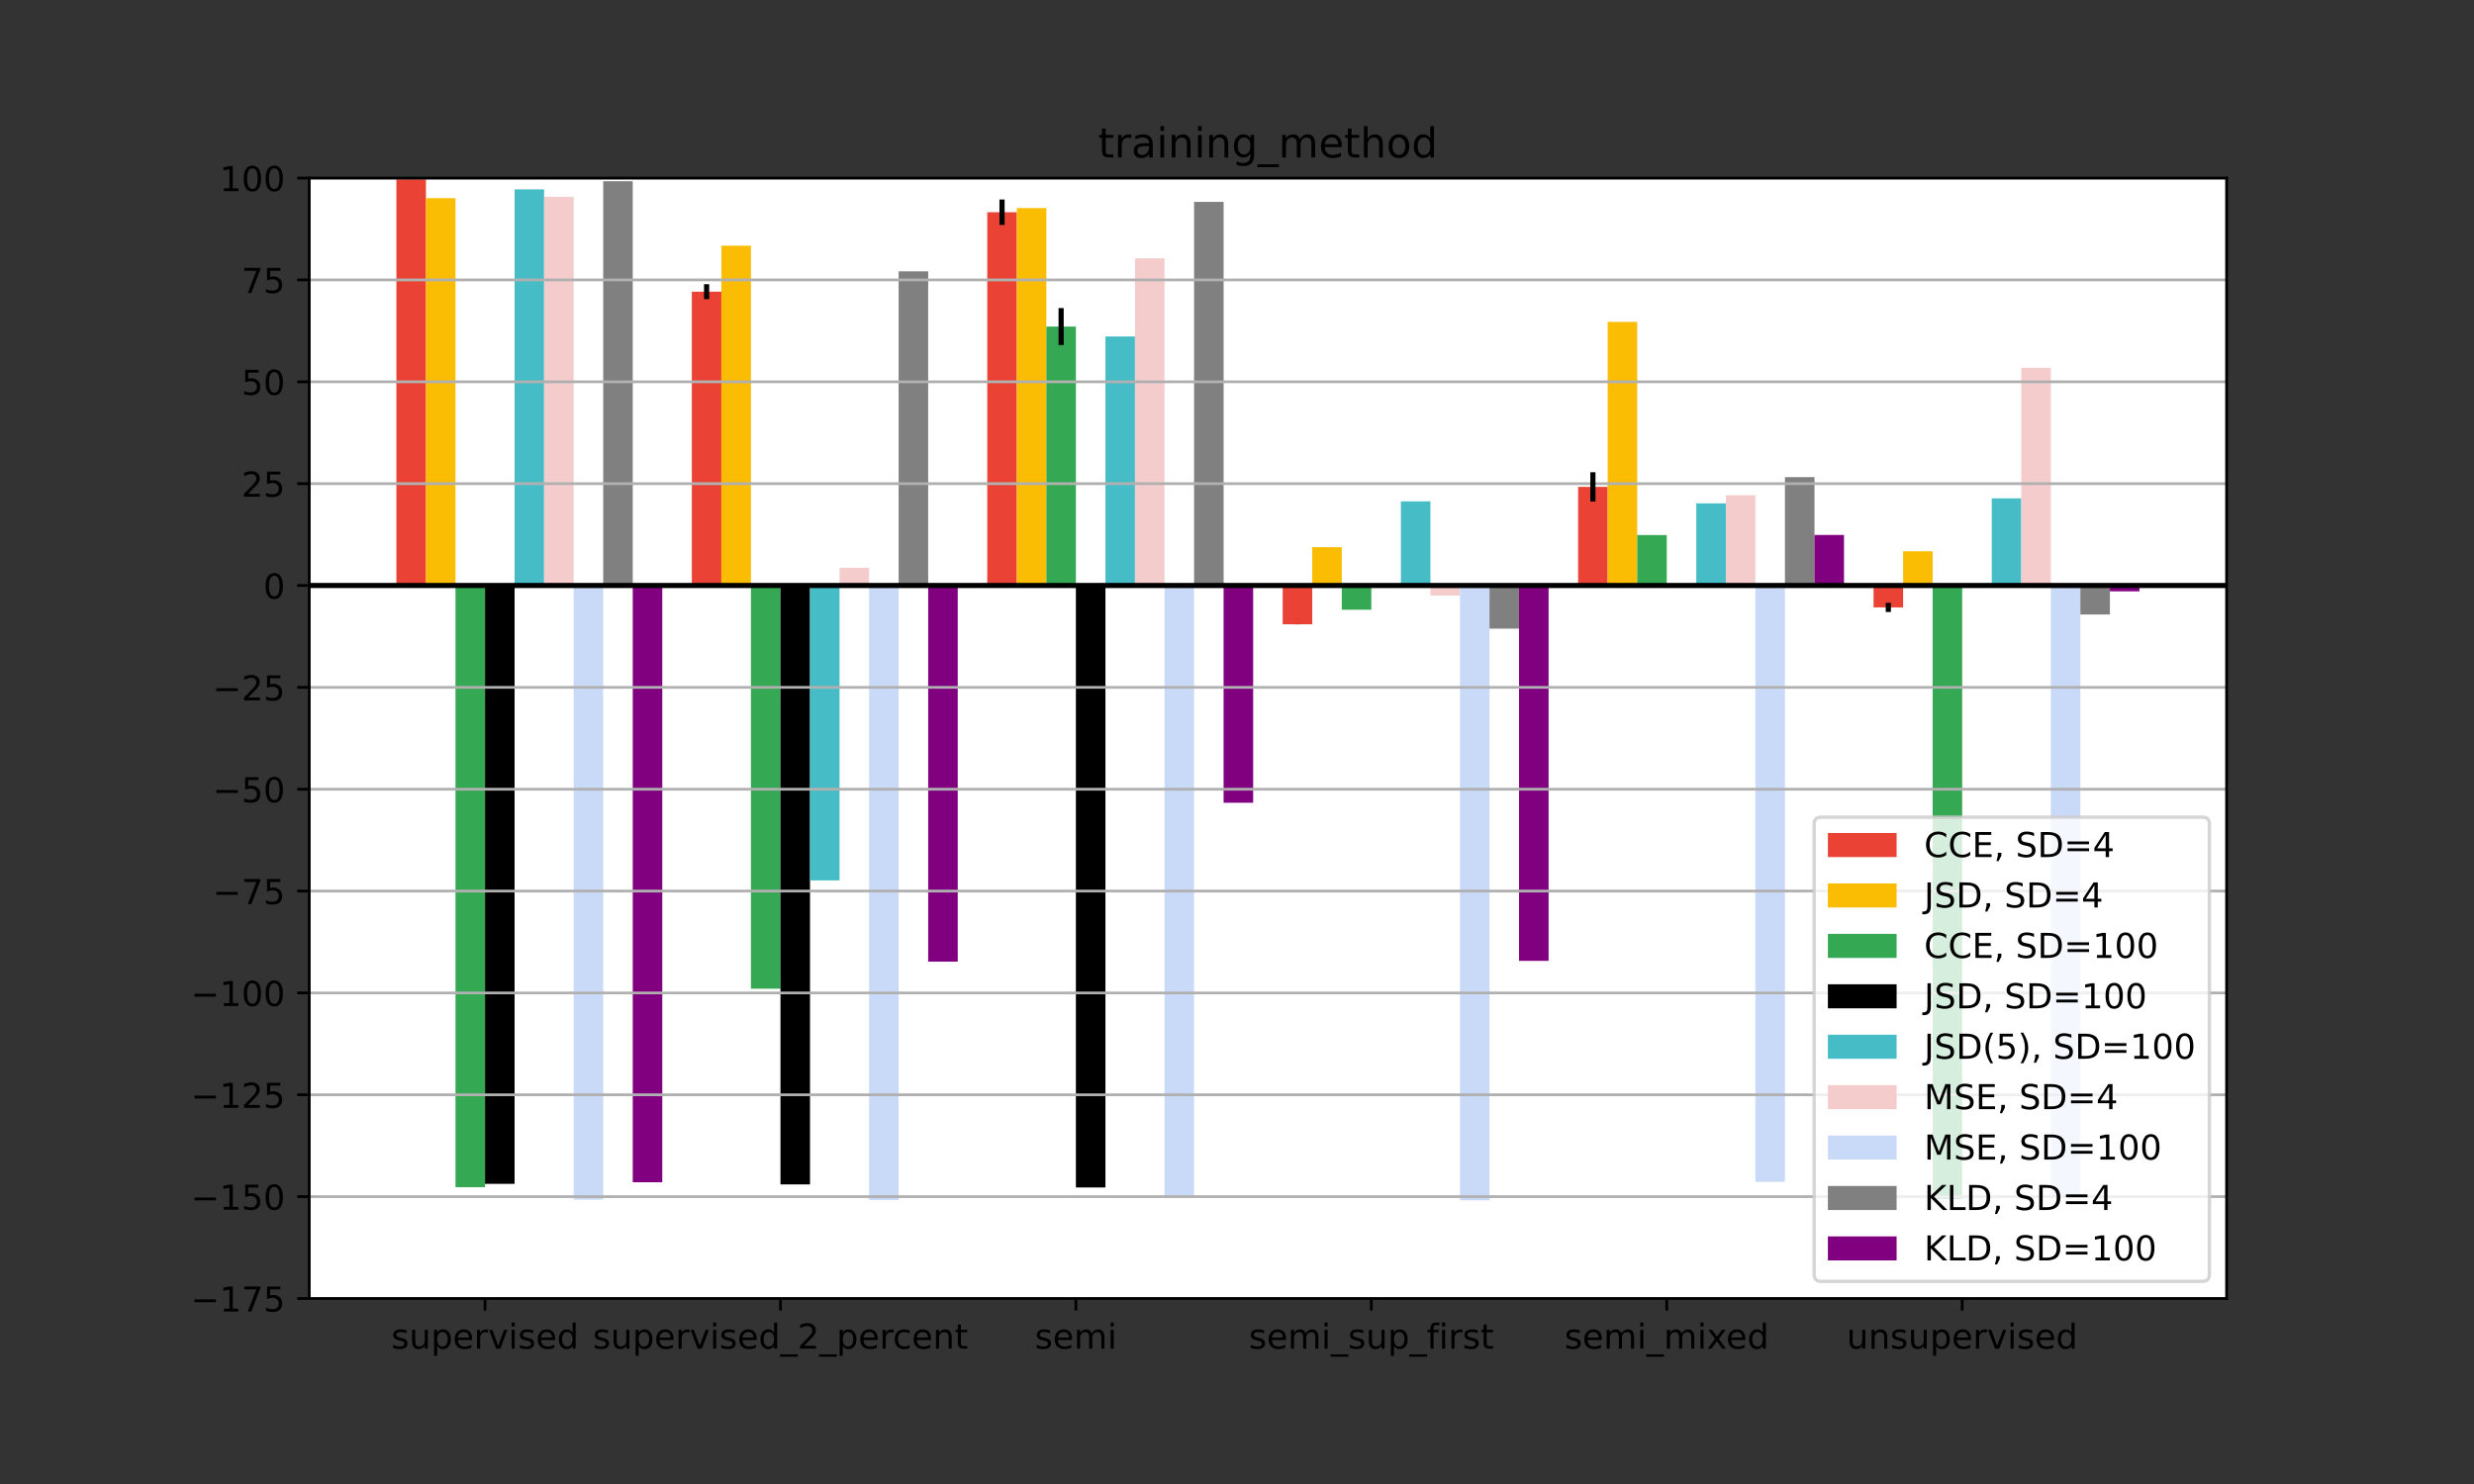<?xml version="1.0" encoding="utf-8" standalone="no"?>
<!DOCTYPE svg PUBLIC "-//W3C//DTD SVG 1.1//EN"
  "http://www.w3.org/Graphics/SVG/1.1/DTD/svg11.dtd">
<!-- Created with matplotlib (https://matplotlib.org/) -->
<svg height="432pt" version="1.1" viewBox="0 0 720 432" width="720pt" xmlns="http://www.w3.org/2000/svg" xmlns:xlink="http://www.w3.org/1999/xlink">
 <rect x="0" y="0" width="720" height="432" fill="#333333" stroke="none"/>
 <defs>
  <style type="text/css">*{stroke-linecap:butt;stroke-linejoin:round;}</style>
 </defs>
 <g id="figure_1">
  <g id="patch_1">
   <path d="M 0 432 
L 720 432 
L 720 0 
L 0 0 
z
" style="fill:none;"/>
  </g>
  <g id="axes_1">
   <g id="patch_2">
    <path d="M 90 378 
L 648 378 
L 648 51.84 
L 90 51.84 
z
" style="fill:#ffffff;"/>
   </g>
   <g id="patch_3">
    <path clip-path="url(#paa5b6895d5)" d="M 115.364 170.444 
L 123.961 170.444 
L 123.961 52.02 
L 115.364 52.02 
z
" style="fill:#ea4335;"/>
   </g>
   <g id="patch_4">
    <path clip-path="url(#paa5b6895d5)" d="M 201.342 170.444 
L 209.94 170.444 
L 209.94 84.911 
L 201.342 84.911 
z
" style="fill:#ea4335;"/>
   </g>
   <g id="patch_5">
    <path clip-path="url(#paa5b6895d5)" d="M 287.32 170.444 
L 295.918 170.444 
L 295.918 61.782 
L 287.32 61.782 
z
" style="fill:#ea4335;"/>
   </g>
   <g id="patch_6">
    <path clip-path="url(#paa5b6895d5)" d="M 373.299 170.444 
L 381.897 170.444 
L 381.897 181.727 
L 373.299 181.727 
z
" style="fill:#ea4335;"/>
   </g>
   <g id="patch_7">
    <path clip-path="url(#paa5b6895d5)" d="M 459.277 170.444 
L 467.875 170.444 
L 467.875 141.734 
L 459.277 141.734 
z
" style="fill:#ea4335;"/>
   </g>
   <g id="patch_8">
    <path clip-path="url(#paa5b6895d5)" d="M 545.256 170.444 
L 553.854 170.444 
L 553.854 176.82 
L 545.256 176.82 
z
" style="fill:#ea4335;"/>
   </g>
   <g id="patch_9">
    <path clip-path="url(#paa5b6895d5)" d="M 123.961 170.444 
L 132.559 170.444 
L 132.559 57.68 
L 123.961 57.68 
z
" style="fill:#fbbc04;"/>
   </g>
   <g id="patch_10">
    <path clip-path="url(#paa5b6895d5)" d="M 209.94 170.444 
L 218.538 170.444 
L 218.538 71.526 
L 209.94 71.526 
z
" style="fill:#fbbc04;"/>
   </g>
   <g id="patch_11">
    <path clip-path="url(#paa5b6895d5)" d="M 295.918 170.444 
L 304.516 170.444 
L 304.516 60.571 
L 295.918 60.571 
z
" style="fill:#fbbc04;"/>
   </g>
   <g id="patch_12">
    <path clip-path="url(#paa5b6895d5)" d="M 381.897 170.444 
L 390.495 170.444 
L 390.495 159.294 
L 381.897 159.294 
z
" style="fill:#fbbc04;"/>
   </g>
   <g id="patch_13">
    <path clip-path="url(#paa5b6895d5)" d="M 467.875 170.444 
L 476.473 170.444 
L 476.473 93.708 
L 467.875 93.708 
z
" style="fill:#fbbc04;"/>
   </g>
   <g id="patch_14">
    <path clip-path="url(#paa5b6895d5)" d="M 553.854 170.444 
L 562.451 170.444 
L 562.451 160.48 
L 553.854 160.48 
z
" style="fill:#fbbc04;"/>
   </g>
   <g id="patch_15">
    <path clip-path="url(#paa5b6895d5)" d="M 132.559 170.444 
L 141.157 170.444 
L 141.157 345.605 
L 132.559 345.605 
z
" style="fill:#34a853;"/>
   </g>
   <g id="patch_16">
    <path clip-path="url(#paa5b6895d5)" d="M 218.538 170.444 
L 227.136 170.444 
L 227.136 287.815 
L 218.538 287.815 
z
" style="fill:#34a853;"/>
   </g>
   <g id="patch_17">
    <path clip-path="url(#paa5b6895d5)" d="M 304.516 170.444 
L 313.114 170.444 
L 313.114 95.068 
L 304.516 95.068 
z
" style="fill:#34a853;"/>
   </g>
   <g id="patch_18">
    <path clip-path="url(#paa5b6895d5)" d="M 390.495 170.444 
L 399.092 170.444 
L 399.092 177.495 
L 390.495 177.495 
z
" style="fill:#34a853;"/>
   </g>
   <g id="patch_19">
    <path clip-path="url(#paa5b6895d5)" d="M 476.473 170.444 
L 485.071 170.444 
L 485.071 155.756 
L 476.473 155.756 
z
" style="fill:#34a853;"/>
   </g>
   <g id="patch_20">
    <path clip-path="url(#paa5b6895d5)" d="M 562.451 170.444 
L 571.049 170.444 
L 571.049 349.067 
L 562.451 349.067 
z
" style="fill:#34a853;"/>
   </g>
   <g id="patch_21">
    <path clip-path="url(#paa5b6895d5)" d="M 141.157 170.444 
L 149.755 170.444 
L 149.755 344.624 
L 141.157 344.624 
z
"/>
   </g>
   <g id="patch_22">
    <path clip-path="url(#paa5b6895d5)" d="M 227.136 170.444 
L 235.733 170.444 
L 235.733 344.789 
L 227.136 344.789 
z
"/>
   </g>
   <g id="patch_23">
    <path clip-path="url(#paa5b6895d5)" d="M 313.114 170.444 
L 321.712 170.444 
L 321.712 345.677 
L 313.114 345.677 
z
"/>
   </g>
   <g id="patch_24">
    <path clip-path="url(#paa5b6895d5)" d="M 0 0 
z
"/>
   </g>
   <g id="patch_25">
    <path clip-path="url(#paa5b6895d5)" d="M 0 0 
z
"/>
   </g>
   <g id="patch_26">
    <path clip-path="url(#paa5b6895d5)" d="M 0 0 
z
"/>
   </g>
   <g id="patch_27">
    <path clip-path="url(#paa5b6895d5)" d="M 149.755 170.444 
L 158.353 170.444 
L 158.353 55.127 
L 149.755 55.127 
z
" style="fill:#46bdc6;"/>
   </g>
   <g id="patch_28">
    <path clip-path="url(#paa5b6895d5)" d="M 235.733 170.444 
L 244.331 170.444 
L 244.331 256.294 
L 235.733 256.294 
z
" style="fill:#46bdc6;"/>
   </g>
   <g id="patch_29">
    <path clip-path="url(#paa5b6895d5)" d="M 321.712 170.444 
L 330.31 170.444 
L 330.31 97.954 
L 321.712 97.954 
z
" style="fill:#46bdc6;"/>
   </g>
   <g id="patch_30">
    <path clip-path="url(#paa5b6895d5)" d="M 407.69 170.444 
L 416.288 170.444 
L 416.288 145.952 
L 407.69 145.952 
z
" style="fill:#46bdc6;"/>
   </g>
   <g id="patch_31">
    <path clip-path="url(#paa5b6895d5)" d="M 493.669 170.444 
L 502.267 170.444 
L 502.267 146.53 
L 493.669 146.53 
z
" style="fill:#46bdc6;"/>
   </g>
   <g id="patch_32">
    <path clip-path="url(#paa5b6895d5)" d="M 579.647 170.444 
L 588.245 170.444 
L 588.245 145.068 
L 579.647 145.068 
z
" style="fill:#46bdc6;"/>
   </g>
   <g id="patch_33">
    <path clip-path="url(#paa5b6895d5)" d="M 158.353 170.444 
L 166.951 170.444 
L 166.951 57.308 
L 158.353 57.308 
z
" style="fill:#f4cccc;"/>
   </g>
   <g id="patch_34">
    <path clip-path="url(#paa5b6895d5)" d="M 244.331 170.444 
L 252.929 170.444 
L 252.929 165.286 
L 244.331 165.286 
z
" style="fill:#f4cccc;"/>
   </g>
   <g id="patch_35">
    <path clip-path="url(#paa5b6895d5)" d="M 330.31 170.444 
L 338.908 170.444 
L 338.908 75.195 
L 330.31 75.195 
z
" style="fill:#f4cccc;"/>
   </g>
   <g id="patch_36">
    <path clip-path="url(#paa5b6895d5)" d="M 416.288 170.444 
L 424.886 170.444 
L 424.886 173.366 
L 416.288 173.366 
z
" style="fill:#f4cccc;"/>
   </g>
   <g id="patch_37">
    <path clip-path="url(#paa5b6895d5)" d="M 502.267 170.444 
L 510.864 170.444 
L 510.864 144.158 
L 502.267 144.158 
z
" style="fill:#f4cccc;"/>
   </g>
   <g id="patch_38">
    <path clip-path="url(#paa5b6895d5)" d="M 588.245 170.444 
L 596.843 170.444 
L 596.843 107.075 
L 588.245 107.075 
z
" style="fill:#f4cccc;"/>
   </g>
   <g id="patch_39">
    <path clip-path="url(#paa5b6895d5)" d="M 166.951 170.444 
L 175.549 170.444 
L 175.549 349.228 
L 166.951 349.228 
z
" style="fill:#c9daf8;"/>
   </g>
   <g id="patch_40">
    <path clip-path="url(#paa5b6895d5)" d="M 252.929 170.444 
L 261.527 170.444 
L 261.527 349.345 
L 252.929 349.345 
z
" style="fill:#c9daf8;"/>
   </g>
   <g id="patch_41">
    <path clip-path="url(#paa5b6895d5)" d="M 338.908 170.444 
L 347.505 170.444 
L 347.505 348.518 
L 338.908 348.518 
z
" style="fill:#c9daf8;"/>
   </g>
   <g id="patch_42">
    <path clip-path="url(#paa5b6895d5)" d="M 424.886 170.444 
L 433.484 170.444 
L 433.484 349.422 
L 424.886 349.422 
z
" style="fill:#c9daf8;"/>
   </g>
   <g id="patch_43">
    <path clip-path="url(#paa5b6895d5)" d="M 510.864 170.444 
L 519.462 170.444 
L 519.462 344.052 
L 510.864 344.052 
z
" style="fill:#c9daf8;"/>
   </g>
   <g id="patch_44">
    <path clip-path="url(#paa5b6895d5)" d="M 596.843 170.444 
L 605.441 170.444 
L 605.441 348.341 
L 596.843 348.341 
z
" style="fill:#c9daf8;"/>
   </g>
   <g id="patch_45">
    <path clip-path="url(#paa5b6895d5)" d="M 175.549 170.444 
L 184.146 170.444 
L 184.146 52.76 
L 175.549 52.76 
z
" style="fill:#808080;"/>
   </g>
   <g id="patch_46">
    <path clip-path="url(#paa5b6895d5)" d="M 261.527 170.444 
L 270.125 170.444 
L 270.125 78.987 
L 261.527 78.987 
z
" style="fill:#808080;"/>
   </g>
   <g id="patch_47">
    <path clip-path="url(#paa5b6895d5)" d="M 347.505 170.444 
L 356.103 170.444 
L 356.103 58.768 
L 347.505 58.768 
z
" style="fill:#808080;"/>
   </g>
   <g id="patch_48">
    <path clip-path="url(#paa5b6895d5)" d="M 433.484 170.444 
L 442.082 170.444 
L 442.082 183.002 
L 433.484 183.002 
z
" style="fill:#808080;"/>
   </g>
   <g id="patch_49">
    <path clip-path="url(#paa5b6895d5)" d="M 519.462 170.444 
L 528.06 170.444 
L 528.06 138.896 
L 519.462 138.896 
z
" style="fill:#808080;"/>
   </g>
   <g id="patch_50">
    <path clip-path="url(#paa5b6895d5)" d="M 605.441 170.444 
L 614.039 170.444 
L 614.039 178.877 
L 605.441 178.877 
z
" style="fill:#808080;"/>
   </g>
   <g id="patch_51">
    <path clip-path="url(#paa5b6895d5)" d="M 184.146 170.444 
L 192.744 170.444 
L 192.744 344.157 
L 184.146 344.157 
z
" style="fill:#800080;"/>
   </g>
   <g id="patch_52">
    <path clip-path="url(#paa5b6895d5)" d="M 270.125 170.444 
L 278.723 170.444 
L 278.723 279.939 
L 270.125 279.939 
z
" style="fill:#800080;"/>
   </g>
   <g id="patch_53">
    <path clip-path="url(#paa5b6895d5)" d="M 356.103 170.444 
L 364.701 170.444 
L 364.701 233.683 
L 356.103 233.683 
z
" style="fill:#800080;"/>
   </g>
   <g id="patch_54">
    <path clip-path="url(#paa5b6895d5)" d="M 442.082 170.444 
L 450.68 170.444 
L 450.68 279.714 
L 442.082 279.714 
z
" style="fill:#800080;"/>
   </g>
   <g id="patch_55">
    <path clip-path="url(#paa5b6895d5)" d="M 528.06 170.444 
L 536.658 170.444 
L 536.658 155.73 
L 528.06 155.73 
z
" style="fill:#800080;"/>
   </g>
   <g id="patch_56">
    <path clip-path="url(#paa5b6895d5)" d="M 614.039 170.444 
L 622.636 170.444 
L 622.636 172.14 
L 614.039 172.14 
z
" style="fill:#800080;"/>
   </g>
   <g id="matplotlib.axis_1">
    <g id="xtick_1">
     <g id="line2d_1">
      <defs>
       <path d="M 0 0 
L 0 3.5 
" id="m616c67eeb4" style="stroke:#000000;stroke-width:0.8;"/>
      </defs>
      <g>
       <use style="stroke:#000000;stroke-width:0.8;" x="141.157" xlink:href="#m616c67eeb4" y="378"/>
      </g>
     </g>
     <g id="text_1">
      <!-- supervised -->
      <g transform="translate(113.874 392.598)scale(0.1 -0.1)">
       <defs>
        <path d="M 44.281 53.078 
L 44.281 44.578 
Q 40.484 46.531 36.375 47.5 
Q 32.281 48.484 27.875 48.484 
Q 21.188 48.484 17.844 46.438 
Q 14.5 44.391 14.5 40.281 
Q 14.5 37.156 16.891 35.375 
Q 19.281 33.594 26.516 31.984 
L 29.594 31.297 
Q 39.156 29.25 43.188 25.516 
Q 47.219 21.781 47.219 15.094 
Q 47.219 7.469 41.188 3.016 
Q 35.156 -1.422 24.609 -1.422 
Q 20.219 -1.422 15.453 -0.562 
Q 10.688 0.297 5.422 2 
L 5.422 11.281 
Q 10.406 8.688 15.234 7.391 
Q 20.062 6.109 24.812 6.109 
Q 31.156 6.109 34.562 8.281 
Q 37.984 10.453 37.984 14.406 
Q 37.984 18.062 35.516 20.016 
Q 33.062 21.969 24.703 23.781 
L 21.578 24.516 
Q 13.234 26.266 9.516 29.906 
Q 5.812 33.547 5.812 39.891 
Q 5.812 47.609 11.281 51.797 
Q 16.75 56 26.812 56 
Q 31.781 56 36.172 55.266 
Q 40.578 54.547 44.281 53.078 
z
" id="DejaVuSans-115"/>
        <path d="M 8.5 21.578 
L 8.5 54.688 
L 17.484 54.688 
L 17.484 21.922 
Q 17.484 14.156 20.5 10.266 
Q 23.531 6.391 29.594 6.391 
Q 36.859 6.391 41.078 11.031 
Q 45.312 15.672 45.312 23.688 
L 45.312 54.688 
L 54.297 54.688 
L 54.297 0 
L 45.312 0 
L 45.312 8.406 
Q 42.047 3.422 37.719 1 
Q 33.406 -1.422 27.688 -1.422 
Q 18.266 -1.422 13.375 4.438 
Q 8.5 10.297 8.5 21.578 
z
M 31.109 56 
z
" id="DejaVuSans-117"/>
        <path d="M 18.109 8.203 
L 18.109 -20.797 
L 9.078 -20.797 
L 9.078 54.688 
L 18.109 54.688 
L 18.109 46.391 
Q 20.953 51.266 25.266 53.625 
Q 29.594 56 35.594 56 
Q 45.562 56 51.781 48.094 
Q 58.016 40.188 58.016 27.297 
Q 58.016 14.406 51.781 6.484 
Q 45.562 -1.422 35.594 -1.422 
Q 29.594 -1.422 25.266 0.953 
Q 20.953 3.328 18.109 8.203 
z
M 48.688 27.297 
Q 48.688 37.203 44.609 42.844 
Q 40.531 48.484 33.406 48.484 
Q 26.266 48.484 22.188 42.844 
Q 18.109 37.203 18.109 27.297 
Q 18.109 17.391 22.188 11.75 
Q 26.266 6.109 33.406 6.109 
Q 40.531 6.109 44.609 11.75 
Q 48.688 17.391 48.688 27.297 
z
" id="DejaVuSans-112"/>
        <path d="M 56.203 29.594 
L 56.203 25.203 
L 14.891 25.203 
Q 15.484 15.922 20.484 11.062 
Q 25.484 6.203 34.422 6.203 
Q 39.594 6.203 44.453 7.469 
Q 49.312 8.734 54.109 11.281 
L 54.109 2.781 
Q 49.266 0.734 44.188 -0.344 
Q 39.109 -1.422 33.891 -1.422 
Q 20.797 -1.422 13.156 6.188 
Q 5.516 13.812 5.516 26.812 
Q 5.516 40.234 12.766 48.109 
Q 20.016 56 32.328 56 
Q 43.359 56 49.781 48.891 
Q 56.203 41.797 56.203 29.594 
z
M 47.219 32.234 
Q 47.125 39.594 43.094 43.984 
Q 39.062 48.391 32.422 48.391 
Q 24.906 48.391 20.391 44.141 
Q 15.875 39.891 15.188 32.172 
z
" id="DejaVuSans-101"/>
        <path d="M 41.109 46.297 
Q 39.594 47.172 37.812 47.578 
Q 36.031 48 33.891 48 
Q 26.266 48 22.188 43.047 
Q 18.109 38.094 18.109 28.812 
L 18.109 0 
L 9.078 0 
L 9.078 54.688 
L 18.109 54.688 
L 18.109 46.188 
Q 20.953 51.172 25.484 53.578 
Q 30.031 56 36.531 56 
Q 37.453 56 38.578 55.875 
Q 39.703 55.766 41.062 55.516 
z
" id="DejaVuSans-114"/>
        <path d="M 2.984 54.688 
L 12.5 54.688 
L 29.594 8.797 
L 46.688 54.688 
L 56.203 54.688 
L 35.688 0 
L 23.484 0 
z
" id="DejaVuSans-118"/>
        <path d="M 9.422 54.688 
L 18.406 54.688 
L 18.406 0 
L 9.422 0 
z
M 9.422 75.984 
L 18.406 75.984 
L 18.406 64.594 
L 9.422 64.594 
z
" id="DejaVuSans-105"/>
        <path d="M 45.406 46.391 
L 45.406 75.984 
L 54.391 75.984 
L 54.391 0 
L 45.406 0 
L 45.406 8.203 
Q 42.578 3.328 38.25 0.953 
Q 33.938 -1.422 27.875 -1.422 
Q 17.969 -1.422 11.734 6.484 
Q 5.516 14.406 5.516 27.297 
Q 5.516 40.188 11.734 48.094 
Q 17.969 56 27.875 56 
Q 33.938 56 38.25 53.625 
Q 42.578 51.266 45.406 46.391 
z
M 14.797 27.297 
Q 14.797 17.391 18.875 11.75 
Q 22.953 6.109 30.078 6.109 
Q 37.203 6.109 41.297 11.75 
Q 45.406 17.391 45.406 27.297 
Q 45.406 37.203 41.297 42.844 
Q 37.203 48.484 30.078 48.484 
Q 22.953 48.484 18.875 42.844 
Q 14.797 37.203 14.797 27.297 
z
" id="DejaVuSans-100"/>
       </defs>
       <use xlink:href="#DejaVuSans-115"/>
       <use x="52.1" xlink:href="#DejaVuSans-117"/>
       <use x="115.479" xlink:href="#DejaVuSans-112"/>
       <use x="178.955" xlink:href="#DejaVuSans-101"/>
       <use x="240.479" xlink:href="#DejaVuSans-114"/>
       <use x="281.592" xlink:href="#DejaVuSans-118"/>
       <use x="340.771" xlink:href="#DejaVuSans-105"/>
       <use x="368.555" xlink:href="#DejaVuSans-115"/>
       <use x="420.654" xlink:href="#DejaVuSans-101"/>
       <use x="482.178" xlink:href="#DejaVuSans-100"/>
      </g>
     </g>
    </g>
    <g id="xtick_2">
     <g id="line2d_2">
      <g>
       <use style="stroke:#000000;stroke-width:0.8;" x="227.136" xlink:href="#m616c67eeb4" y="378"/>
      </g>
     </g>
     <g id="text_2">
      <!-- supervised_2_percent -->
      <g transform="translate(172.522 392.598)scale(0.1 -0.1)">
       <defs>
        <path d="M 50.984 -16.609 
L 50.984 -23.578 
L -0.984 -23.578 
L -0.984 -16.609 
z
" id="DejaVuSans-95"/>
        <path d="M 19.188 8.297 
L 53.609 8.297 
L 53.609 0 
L 7.328 0 
L 7.328 8.297 
Q 12.938 14.109 22.625 23.891 
Q 32.328 33.688 34.812 36.531 
Q 39.547 41.844 41.422 45.531 
Q 43.312 49.219 43.312 52.781 
Q 43.312 58.594 39.234 62.25 
Q 35.156 65.922 28.609 65.922 
Q 23.969 65.922 18.812 64.312 
Q 13.672 62.703 7.812 59.422 
L 7.812 69.391 
Q 13.766 71.781 18.938 73 
Q 24.125 74.219 28.422 74.219 
Q 39.75 74.219 46.484 68.547 
Q 53.219 62.891 53.219 53.422 
Q 53.219 48.922 51.531 44.891 
Q 49.859 40.875 45.406 35.406 
Q 44.188 33.984 37.641 27.219 
Q 31.109 20.453 19.188 8.297 
z
" id="DejaVuSans-50"/>
        <path d="M 48.781 52.594 
L 48.781 44.188 
Q 44.969 46.297 41.141 47.344 
Q 37.312 48.391 33.406 48.391 
Q 24.656 48.391 19.812 42.844 
Q 14.984 37.312 14.984 27.297 
Q 14.984 17.281 19.812 11.734 
Q 24.656 6.203 33.406 6.203 
Q 37.312 6.203 41.141 7.25 
Q 44.969 8.297 48.781 10.406 
L 48.781 2.094 
Q 45.016 0.344 40.984 -0.531 
Q 36.969 -1.422 32.422 -1.422 
Q 20.062 -1.422 12.781 6.344 
Q 5.516 14.109 5.516 27.297 
Q 5.516 40.672 12.859 48.328 
Q 20.219 56 33.016 56 
Q 37.156 56 41.109 55.141 
Q 45.062 54.297 48.781 52.594 
z
" id="DejaVuSans-99"/>
        <path d="M 54.891 33.016 
L 54.891 0 
L 45.906 0 
L 45.906 32.719 
Q 45.906 40.484 42.875 44.328 
Q 39.844 48.188 33.797 48.188 
Q 26.516 48.188 22.312 43.547 
Q 18.109 38.922 18.109 30.906 
L 18.109 0 
L 9.078 0 
L 9.078 54.688 
L 18.109 54.688 
L 18.109 46.188 
Q 21.344 51.125 25.703 53.562 
Q 30.078 56 35.797 56 
Q 45.219 56 50.047 50.172 
Q 54.891 44.344 54.891 33.016 
z
" id="DejaVuSans-110"/>
        <path d="M 18.312 70.219 
L 18.312 54.688 
L 36.812 54.688 
L 36.812 47.703 
L 18.312 47.703 
L 18.312 18.016 
Q 18.312 11.328 20.141 9.422 
Q 21.969 7.516 27.594 7.516 
L 36.812 7.516 
L 36.812 0 
L 27.594 0 
Q 17.188 0 13.234 3.875 
Q 9.281 7.766 9.281 18.016 
L 9.281 47.703 
L 2.688 47.703 
L 2.688 54.688 
L 9.281 54.688 
L 9.281 70.219 
z
" id="DejaVuSans-116"/>
       </defs>
       <use xlink:href="#DejaVuSans-115"/>
       <use x="52.1" xlink:href="#DejaVuSans-117"/>
       <use x="115.479" xlink:href="#DejaVuSans-112"/>
       <use x="178.955" xlink:href="#DejaVuSans-101"/>
       <use x="240.479" xlink:href="#DejaVuSans-114"/>
       <use x="281.592" xlink:href="#DejaVuSans-118"/>
       <use x="340.771" xlink:href="#DejaVuSans-105"/>
       <use x="368.555" xlink:href="#DejaVuSans-115"/>
       <use x="420.654" xlink:href="#DejaVuSans-101"/>
       <use x="482.178" xlink:href="#DejaVuSans-100"/>
       <use x="545.654" xlink:href="#DejaVuSans-95"/>
       <use x="595.654" xlink:href="#DejaVuSans-50"/>
       <use x="659.277" xlink:href="#DejaVuSans-95"/>
       <use x="709.277" xlink:href="#DejaVuSans-112"/>
       <use x="772.754" xlink:href="#DejaVuSans-101"/>
       <use x="834.277" xlink:href="#DejaVuSans-114"/>
       <use x="873.141" xlink:href="#DejaVuSans-99"/>
       <use x="928.121" xlink:href="#DejaVuSans-101"/>
       <use x="989.645" xlink:href="#DejaVuSans-110"/>
       <use x="1053.023" xlink:href="#DejaVuSans-116"/>
      </g>
     </g>
    </g>
    <g id="xtick_3">
     <g id="line2d_3">
      <g>
       <use style="stroke:#000000;stroke-width:0.8;" x="313.114" xlink:href="#m616c67eeb4" y="378"/>
      </g>
     </g>
     <g id="text_3">
      <!-- semi -->
      <g transform="translate(301.173 392.598)scale(0.1 -0.1)">
       <defs>
        <path d="M 52 44.188 
Q 55.375 50.25 60.062 53.125 
Q 64.75 56 71.094 56 
Q 79.641 56 84.281 50.016 
Q 88.922 44.047 88.922 33.016 
L 88.922 0 
L 79.891 0 
L 79.891 32.719 
Q 79.891 40.578 77.094 44.375 
Q 74.312 48.188 68.609 48.188 
Q 61.625 48.188 57.562 43.547 
Q 53.516 38.922 53.516 30.906 
L 53.516 0 
L 44.484 0 
L 44.484 32.719 
Q 44.484 40.625 41.703 44.406 
Q 38.922 48.188 33.109 48.188 
Q 26.219 48.188 22.156 43.531 
Q 18.109 38.875 18.109 30.906 
L 18.109 0 
L 9.078 0 
L 9.078 54.688 
L 18.109 54.688 
L 18.109 46.188 
Q 21.188 51.219 25.484 53.609 
Q 29.781 56 35.688 56 
Q 41.656 56 45.828 52.969 
Q 50 49.953 52 44.188 
z
" id="DejaVuSans-109"/>
       </defs>
       <use xlink:href="#DejaVuSans-115"/>
       <use x="52.1" xlink:href="#DejaVuSans-101"/>
       <use x="113.623" xlink:href="#DejaVuSans-109"/>
       <use x="211.035" xlink:href="#DejaVuSans-105"/>
      </g>
     </g>
    </g>
    <g id="xtick_4">
     <g id="line2d_4">
      <g>
       <use style="stroke:#000000;stroke-width:0.8;" x="399.092" xlink:href="#m616c67eeb4" y="378"/>
      </g>
     </g>
     <g id="text_4">
      <!-- semi_sup_first -->
      <g transform="translate(363.435 392.598)scale(0.1 -0.1)">
       <defs>
        <path d="M 37.109 75.984 
L 37.109 68.5 
L 28.516 68.5 
Q 23.688 68.5 21.797 66.547 
Q 19.922 64.594 19.922 59.516 
L 19.922 54.688 
L 34.719 54.688 
L 34.719 47.703 
L 19.922 47.703 
L 19.922 0 
L 10.891 0 
L 10.891 47.703 
L 2.297 47.703 
L 2.297 54.688 
L 10.891 54.688 
L 10.891 58.5 
Q 10.891 67.625 15.141 71.797 
Q 19.391 75.984 28.609 75.984 
z
" id="DejaVuSans-102"/>
       </defs>
       <use xlink:href="#DejaVuSans-115"/>
       <use x="52.1" xlink:href="#DejaVuSans-101"/>
       <use x="113.623" xlink:href="#DejaVuSans-109"/>
       <use x="211.035" xlink:href="#DejaVuSans-105"/>
       <use x="238.818" xlink:href="#DejaVuSans-95"/>
       <use x="288.818" xlink:href="#DejaVuSans-115"/>
       <use x="340.918" xlink:href="#DejaVuSans-117"/>
       <use x="404.297" xlink:href="#DejaVuSans-112"/>
       <use x="467.773" xlink:href="#DejaVuSans-95"/>
       <use x="517.773" xlink:href="#DejaVuSans-102"/>
       <use x="552.979" xlink:href="#DejaVuSans-105"/>
       <use x="580.762" xlink:href="#DejaVuSans-114"/>
       <use x="621.875" xlink:href="#DejaVuSans-115"/>
       <use x="673.975" xlink:href="#DejaVuSans-116"/>
      </g>
     </g>
    </g>
    <g id="xtick_5">
     <g id="line2d_5">
      <g>
       <use style="stroke:#000000;stroke-width:0.8;" x="485.071" xlink:href="#m616c67eeb4" y="378"/>
      </g>
     </g>
     <g id="text_5">
      <!-- semi_mixed -->
      <g transform="translate(455.317 392.598)scale(0.1 -0.1)">
       <defs>
        <path d="M 54.891 54.688 
L 35.109 28.078 
L 55.906 0 
L 45.312 0 
L 29.391 21.484 
L 13.484 0 
L 2.875 0 
L 24.125 28.609 
L 4.688 54.688 
L 15.281 54.688 
L 29.781 35.203 
L 44.281 54.688 
z
" id="DejaVuSans-120"/>
       </defs>
       <use xlink:href="#DejaVuSans-115"/>
       <use x="52.1" xlink:href="#DejaVuSans-101"/>
       <use x="113.623" xlink:href="#DejaVuSans-109"/>
       <use x="211.035" xlink:href="#DejaVuSans-105"/>
       <use x="238.818" xlink:href="#DejaVuSans-95"/>
       <use x="288.818" xlink:href="#DejaVuSans-109"/>
       <use x="386.23" xlink:href="#DejaVuSans-105"/>
       <use x="414.014" xlink:href="#DejaVuSans-120"/>
       <use x="470.068" xlink:href="#DejaVuSans-101"/>
       <use x="531.592" xlink:href="#DejaVuSans-100"/>
      </g>
     </g>
    </g>
    <g id="xtick_6">
     <g id="line2d_6">
      <g>
       <use style="stroke:#000000;stroke-width:0.8;" x="571.049" xlink:href="#m616c67eeb4" y="378"/>
      </g>
     </g>
     <g id="text_6">
      <!-- unsupervised -->
      <g transform="translate(537.428 392.598)scale(0.1 -0.1)">
       <use xlink:href="#DejaVuSans-117"/>
       <use x="63.379" xlink:href="#DejaVuSans-110"/>
       <use x="126.758" xlink:href="#DejaVuSans-115"/>
       <use x="178.857" xlink:href="#DejaVuSans-117"/>
       <use x="242.236" xlink:href="#DejaVuSans-112"/>
       <use x="305.713" xlink:href="#DejaVuSans-101"/>
       <use x="367.236" xlink:href="#DejaVuSans-114"/>
       <use x="408.35" xlink:href="#DejaVuSans-118"/>
       <use x="467.529" xlink:href="#DejaVuSans-105"/>
       <use x="495.312" xlink:href="#DejaVuSans-115"/>
       <use x="547.412" xlink:href="#DejaVuSans-101"/>
       <use x="608.936" xlink:href="#DejaVuSans-100"/>
      </g>
     </g>
    </g>
   </g>
   <g id="matplotlib.axis_2">
    <g id="ytick_1">
     <g id="line2d_7">
      <path clip-path="url(#paa5b6895d5)" d="M 90 378 
L 648 378 
" style="fill:none;stroke:#b0b0b0;stroke-linecap:square;stroke-width:0.8;"/>
     </g>
     <g id="line2d_8">
      <defs>
       <path d="M 0 0 
L -3.5 0 
" id="m2f4ab4cd67" style="stroke:#000000;stroke-width:0.8;"/>
      </defs>
      <g>
       <use style="stroke:#000000;stroke-width:0.8;" x="90" xlink:href="#m2f4ab4cd67" y="378"/>
      </g>
     </g>
     <g id="text_7">
      <!-- −175 -->
      <g transform="translate(55.533 381.799)scale(0.1 -0.1)">
       <defs>
        <path d="M 10.594 35.5 
L 73.188 35.5 
L 73.188 27.203 
L 10.594 27.203 
z
" id="DejaVuSans-8722"/>
        <path d="M 12.406 8.297 
L 28.516 8.297 
L 28.516 63.922 
L 10.984 60.406 
L 10.984 69.391 
L 28.422 72.906 
L 38.281 72.906 
L 38.281 8.297 
L 54.391 8.297 
L 54.391 0 
L 12.406 0 
z
" id="DejaVuSans-49"/>
        <path d="M 8.203 72.906 
L 55.078 72.906 
L 55.078 68.703 
L 28.609 0 
L 18.312 0 
L 43.219 64.594 
L 8.203 64.594 
z
" id="DejaVuSans-55"/>
        <path d="M 10.797 72.906 
L 49.516 72.906 
L 49.516 64.594 
L 19.828 64.594 
L 19.828 46.734 
Q 21.969 47.469 24.109 47.828 
Q 26.266 48.188 28.422 48.188 
Q 40.625 48.188 47.75 41.5 
Q 54.891 34.812 54.891 23.391 
Q 54.891 11.625 47.562 5.094 
Q 40.234 -1.422 26.906 -1.422 
Q 22.312 -1.422 17.547 -0.641 
Q 12.797 0.141 7.719 1.703 
L 7.719 11.625 
Q 12.109 9.234 16.797 8.062 
Q 21.484 6.891 26.703 6.891 
Q 35.156 6.891 40.078 11.328 
Q 45.016 15.766 45.016 23.391 
Q 45.016 31 40.078 35.438 
Q 35.156 39.891 26.703 39.891 
Q 22.75 39.891 18.812 39.016 
Q 14.891 38.141 10.797 36.281 
z
" id="DejaVuSans-53"/>
       </defs>
       <use xlink:href="#DejaVuSans-8722"/>
       <use x="83.789" xlink:href="#DejaVuSans-49"/>
       <use x="147.412" xlink:href="#DejaVuSans-55"/>
       <use x="211.035" xlink:href="#DejaVuSans-53"/>
      </g>
     </g>
    </g>
    <g id="ytick_2">
     <g id="line2d_9">
      <path clip-path="url(#paa5b6895d5)" d="M 90 348.349 
L 648 348.349 
" style="fill:none;stroke:#b0b0b0;stroke-linecap:square;stroke-width:0.8;"/>
     </g>
     <g id="line2d_10">
      <g>
       <use style="stroke:#000000;stroke-width:0.8;" x="90" xlink:href="#m2f4ab4cd67" y="348.349"/>
      </g>
     </g>
     <g id="text_8">
      <!-- −150 -->
      <g transform="translate(55.533 352.148)scale(0.1 -0.1)">
       <defs>
        <path d="M 31.781 66.406 
Q 24.172 66.406 20.328 58.906 
Q 16.5 51.422 16.5 36.375 
Q 16.5 21.391 20.328 13.891 
Q 24.172 6.391 31.781 6.391 
Q 39.453 6.391 43.281 13.891 
Q 47.125 21.391 47.125 36.375 
Q 47.125 51.422 43.281 58.906 
Q 39.453 66.406 31.781 66.406 
z
M 31.781 74.219 
Q 44.047 74.219 50.516 64.516 
Q 56.984 54.828 56.984 36.375 
Q 56.984 17.969 50.516 8.266 
Q 44.047 -1.422 31.781 -1.422 
Q 19.531 -1.422 13.062 8.266 
Q 6.594 17.969 6.594 36.375 
Q 6.594 54.828 13.062 64.516 
Q 19.531 74.219 31.781 74.219 
z
" id="DejaVuSans-48"/>
       </defs>
       <use xlink:href="#DejaVuSans-8722"/>
       <use x="83.789" xlink:href="#DejaVuSans-49"/>
       <use x="147.412" xlink:href="#DejaVuSans-53"/>
       <use x="211.035" xlink:href="#DejaVuSans-48"/>
      </g>
     </g>
    </g>
    <g id="ytick_3">
     <g id="line2d_11">
      <path clip-path="url(#paa5b6895d5)" d="M 90 318.698 
L 648 318.698 
" style="fill:none;stroke:#b0b0b0;stroke-linecap:square;stroke-width:0.8;"/>
     </g>
     <g id="line2d_12">
      <g>
       <use style="stroke:#000000;stroke-width:0.8;" x="90" xlink:href="#m2f4ab4cd67" y="318.698"/>
      </g>
     </g>
     <g id="text_9">
      <!-- −125 -->
      <g transform="translate(55.533 322.497)scale(0.1 -0.1)">
       <use xlink:href="#DejaVuSans-8722"/>
       <use x="83.789" xlink:href="#DejaVuSans-49"/>
       <use x="147.412" xlink:href="#DejaVuSans-50"/>
       <use x="211.035" xlink:href="#DejaVuSans-53"/>
      </g>
     </g>
    </g>
    <g id="ytick_4">
     <g id="line2d_13">
      <path clip-path="url(#paa5b6895d5)" d="M 90 289.047 
L 648 289.047 
" style="fill:none;stroke:#b0b0b0;stroke-linecap:square;stroke-width:0.8;"/>
     </g>
     <g id="line2d_14">
      <g>
       <use style="stroke:#000000;stroke-width:0.8;" x="90" xlink:href="#m2f4ab4cd67" y="289.047"/>
      </g>
     </g>
     <g id="text_10">
      <!-- −100 -->
      <g transform="translate(55.533 292.846)scale(0.1 -0.1)">
       <use xlink:href="#DejaVuSans-8722"/>
       <use x="83.789" xlink:href="#DejaVuSans-49"/>
       <use x="147.412" xlink:href="#DejaVuSans-48"/>
       <use x="211.035" xlink:href="#DejaVuSans-48"/>
      </g>
     </g>
    </g>
    <g id="ytick_5">
     <g id="line2d_15">
      <path clip-path="url(#paa5b6895d5)" d="M 90 259.396 
L 648 259.396 
" style="fill:none;stroke:#b0b0b0;stroke-linecap:square;stroke-width:0.8;"/>
     </g>
     <g id="line2d_16">
      <g>
       <use style="stroke:#000000;stroke-width:0.8;" x="90" xlink:href="#m2f4ab4cd67" y="259.396"/>
      </g>
     </g>
     <g id="text_11">
      <!-- −75 -->
      <g transform="translate(61.895 263.196)scale(0.1 -0.1)">
       <use xlink:href="#DejaVuSans-8722"/>
       <use x="83.789" xlink:href="#DejaVuSans-55"/>
       <use x="147.412" xlink:href="#DejaVuSans-53"/>
      </g>
     </g>
    </g>
    <g id="ytick_6">
     <g id="line2d_17">
      <path clip-path="url(#paa5b6895d5)" d="M 90 229.745 
L 648 229.745 
" style="fill:none;stroke:#b0b0b0;stroke-linecap:square;stroke-width:0.8;"/>
     </g>
     <g id="line2d_18">
      <g>
       <use style="stroke:#000000;stroke-width:0.8;" x="90" xlink:href="#m2f4ab4cd67" y="229.745"/>
      </g>
     </g>
     <g id="text_12">
      <!-- −50 -->
      <g transform="translate(61.895 233.545)scale(0.1 -0.1)">
       <use xlink:href="#DejaVuSans-8722"/>
       <use x="83.789" xlink:href="#DejaVuSans-53"/>
       <use x="147.412" xlink:href="#DejaVuSans-48"/>
      </g>
     </g>
    </g>
    <g id="ytick_7">
     <g id="line2d_19">
      <path clip-path="url(#paa5b6895d5)" d="M 90 200.095 
L 648 200.095 
" style="fill:none;stroke:#b0b0b0;stroke-linecap:square;stroke-width:0.8;"/>
     </g>
     <g id="line2d_20">
      <g>
       <use style="stroke:#000000;stroke-width:0.8;" x="90" xlink:href="#m2f4ab4cd67" y="200.095"/>
      </g>
     </g>
     <g id="text_13">
      <!-- −25 -->
      <g transform="translate(61.895 203.894)scale(0.1 -0.1)">
       <use xlink:href="#DejaVuSans-8722"/>
       <use x="83.789" xlink:href="#DejaVuSans-50"/>
       <use x="147.412" xlink:href="#DejaVuSans-53"/>
      </g>
     </g>
    </g>
    <g id="ytick_8">
     <g id="line2d_21">
      <path clip-path="url(#paa5b6895d5)" d="M 90 170.444 
L 648 170.444 
" style="fill:none;stroke:#b0b0b0;stroke-linecap:square;stroke-width:0.8;"/>
     </g>
     <g id="line2d_22">
      <g>
       <use style="stroke:#000000;stroke-width:0.8;" x="90" xlink:href="#m2f4ab4cd67" y="170.444"/>
      </g>
     </g>
     <g id="text_14">
      <!-- 0 -->
      <g transform="translate(76.638 174.243)scale(0.1 -0.1)">
       <use xlink:href="#DejaVuSans-48"/>
      </g>
     </g>
    </g>
    <g id="ytick_9">
     <g id="line2d_23">
      <path clip-path="url(#paa5b6895d5)" d="M 90 140.793 
L 648 140.793 
" style="fill:none;stroke:#b0b0b0;stroke-linecap:square;stroke-width:0.8;"/>
     </g>
     <g id="line2d_24">
      <g>
       <use style="stroke:#000000;stroke-width:0.8;" x="90" xlink:href="#m2f4ab4cd67" y="140.793"/>
      </g>
     </g>
     <g id="text_15">
      <!-- 25 -->
      <g transform="translate(70.275 144.592)scale(0.1 -0.1)">
       <use xlink:href="#DejaVuSans-50"/>
       <use x="63.623" xlink:href="#DejaVuSans-53"/>
      </g>
     </g>
    </g>
    <g id="ytick_10">
     <g id="line2d_25">
      <path clip-path="url(#paa5b6895d5)" d="M 90 111.142 
L 648 111.142 
" style="fill:none;stroke:#b0b0b0;stroke-linecap:square;stroke-width:0.8;"/>
     </g>
     <g id="line2d_26">
      <g>
       <use style="stroke:#000000;stroke-width:0.8;" x="90" xlink:href="#m2f4ab4cd67" y="111.142"/>
      </g>
     </g>
     <g id="text_16">
      <!-- 50 -->
      <g transform="translate(70.275 114.941)scale(0.1 -0.1)">
       <use xlink:href="#DejaVuSans-53"/>
       <use x="63.623" xlink:href="#DejaVuSans-48"/>
      </g>
     </g>
    </g>
    <g id="ytick_11">
     <g id="line2d_27">
      <path clip-path="url(#paa5b6895d5)" d="M 90 81.491 
L 648 81.491 
" style="fill:none;stroke:#b0b0b0;stroke-linecap:square;stroke-width:0.8;"/>
     </g>
     <g id="line2d_28">
      <g>
       <use style="stroke:#000000;stroke-width:0.8;" x="90" xlink:href="#m2f4ab4cd67" y="81.491"/>
      </g>
     </g>
     <g id="text_17">
      <!-- 75 -->
      <g transform="translate(70.275 85.29)scale(0.1 -0.1)">
       <use xlink:href="#DejaVuSans-55"/>
       <use x="63.623" xlink:href="#DejaVuSans-53"/>
      </g>
     </g>
    </g>
    <g id="ytick_12">
     <g id="line2d_29">
      <path clip-path="url(#paa5b6895d5)" d="M 90 51.84 
L 648 51.84 
" style="fill:none;stroke:#b0b0b0;stroke-linecap:square;stroke-width:0.8;"/>
     </g>
     <g id="line2d_30">
      <g>
       <use style="stroke:#000000;stroke-width:0.8;" x="90" xlink:href="#m2f4ab4cd67" y="51.84"/>
      </g>
     </g>
     <g id="text_18">
      <!-- 100 -->
      <g transform="translate(63.913 55.639)scale(0.1 -0.1)">
       <use xlink:href="#DejaVuSans-49"/>
       <use x="63.623" xlink:href="#DejaVuSans-48"/>
       <use x="127.246" xlink:href="#DejaVuSans-48"/>
      </g>
     </g>
    </g>
   </g>
   <g id="LineCollection_1">
    <path clip-path="url(#paa5b6895d5)" d="M 119.663 52.044 
L 119.663 51.996 
" style="fill:none;stroke:#000000;stroke-width:1.5;"/>
    <path clip-path="url(#paa5b6895d5)" d="M 205.641 87.092 
L 205.641 82.729 
" style="fill:none;stroke:#000000;stroke-width:1.5;"/>
    <path clip-path="url(#paa5b6895d5)" d="M 291.619 65.481 
L 291.619 58.082 
" style="fill:none;stroke:#000000;stroke-width:1.5;"/>
    <path clip-path="url(#paa5b6895d5)" d="M 377.598 181.752 
L 377.598 181.701 
" style="fill:none;stroke:#000000;stroke-width:1.5;"/>
    <path clip-path="url(#paa5b6895d5)" d="M 463.576 145.988 
L 463.576 137.48 
" style="fill:none;stroke:#000000;stroke-width:1.5;"/>
    <path clip-path="url(#paa5b6895d5)" d="M 549.555 178.148 
L 549.555 175.492 
" style="fill:none;stroke:#000000;stroke-width:1.5;"/>
   </g>
   <g id="LineCollection_2">
    <path clip-path="url(#paa5b6895d5)" d="M 128.26 57.68 
L 128.26 57.68 
" style="fill:none;stroke:#000000;stroke-width:1.5;"/>
    <path clip-path="url(#paa5b6895d5)" d="M 214.239 71.526 
L 214.239 71.526 
" style="fill:none;stroke:#000000;stroke-width:1.5;"/>
    <path clip-path="url(#paa5b6895d5)" d="M 300.217 60.571 
L 300.217 60.571 
" style="fill:none;stroke:#000000;stroke-width:1.5;"/>
    <path clip-path="url(#paa5b6895d5)" d="M 386.196 159.294 
L 386.196 159.294 
" style="fill:none;stroke:#000000;stroke-width:1.5;"/>
    <path clip-path="url(#paa5b6895d5)" d="M 472.174 93.708 
L 472.174 93.708 
" style="fill:none;stroke:#000000;stroke-width:1.5;"/>
    <path clip-path="url(#paa5b6895d5)" d="M 558.153 160.48 
L 558.153 160.48 
" style="fill:none;stroke:#000000;stroke-width:1.5;"/>
   </g>
   <g id="LineCollection_3">
    <path clip-path="url(#paa5b6895d5)" d="M 136.858 345.605 
L 136.858 345.605 
" style="fill:none;stroke:#000000;stroke-width:1.5;"/>
    <path clip-path="url(#paa5b6895d5)" d="M 222.837 287.815 
L 222.837 287.815 
" style="fill:none;stroke:#000000;stroke-width:1.5;"/>
    <path clip-path="url(#paa5b6895d5)" d="M 308.815 100.455 
L 308.815 89.68 
" style="fill:none;stroke:#000000;stroke-width:1.5;"/>
    <path clip-path="url(#paa5b6895d5)" d="M 394.794 177.495 
L 394.794 177.495 
" style="fill:none;stroke:#000000;stroke-width:1.5;"/>
    <path clip-path="url(#paa5b6895d5)" d="M 480.772 155.756 
L 480.772 155.756 
" style="fill:none;stroke:#000000;stroke-width:1.5;"/>
    <path clip-path="url(#paa5b6895d5)" d="M 566.75 349.067 
L 566.75 349.067 
" style="fill:none;stroke:#000000;stroke-width:1.5;"/>
   </g>
   <g id="LineCollection_4">
    <path clip-path="url(#paa5b6895d5)" d="M 145.456 344.624 
L 145.456 344.624 
" style="fill:none;stroke:#000000;stroke-width:1.5;"/>
    <path clip-path="url(#paa5b6895d5)" d="M 231.435 344.789 
L 231.435 344.789 
" style="fill:none;stroke:#000000;stroke-width:1.5;"/>
    <path clip-path="url(#paa5b6895d5)" d="M 317.413 345.677 
L 317.413 345.677 
" style="fill:none;stroke:#000000;stroke-width:1.5;"/>
    <path clip-path="url(#paa5b6895d5)" style="fill:none;stroke:#000000;stroke-width:1.5;"/>
    <path clip-path="url(#paa5b6895d5)" style="fill:none;stroke:#000000;stroke-width:1.5;"/>
    <path clip-path="url(#paa5b6895d5)" style="fill:none;stroke:#000000;stroke-width:1.5;"/>
   </g>
   <g id="LineCollection_5">
    <path clip-path="url(#paa5b6895d5)" d="M 154.054 55.127 
L 154.054 55.127 
" style="fill:none;stroke:#000000;stroke-width:1.5;"/>
    <path clip-path="url(#paa5b6895d5)" d="M 240.032 256.294 
L 240.032 256.294 
" style="fill:none;stroke:#000000;stroke-width:1.5;"/>
    <path clip-path="url(#paa5b6895d5)" d="M 326.011 97.954 
L 326.011 97.954 
" style="fill:none;stroke:#000000;stroke-width:1.5;"/>
    <path clip-path="url(#paa5b6895d5)" d="M 411.989 145.952 
L 411.989 145.952 
" style="fill:none;stroke:#000000;stroke-width:1.5;"/>
    <path clip-path="url(#paa5b6895d5)" d="M 497.968 146.53 
L 497.968 146.53 
" style="fill:none;stroke:#000000;stroke-width:1.5;"/>
    <path clip-path="url(#paa5b6895d5)" d="M 583.946 145.068 
L 583.946 145.068 
" style="fill:none;stroke:#000000;stroke-width:1.5;"/>
   </g>
   <g id="LineCollection_6">
    <path clip-path="url(#paa5b6895d5)" d="M 162.652 57.308 
L 162.652 57.308 
" style="fill:none;stroke:#000000;stroke-width:1.5;"/>
    <path clip-path="url(#paa5b6895d5)" d="M 248.63 165.286 
L 248.63 165.286 
" style="fill:none;stroke:#000000;stroke-width:1.5;"/>
    <path clip-path="url(#paa5b6895d5)" d="M 334.609 75.195 
L 334.609 75.195 
" style="fill:none;stroke:#000000;stroke-width:1.5;"/>
    <path clip-path="url(#paa5b6895d5)" d="M 420.587 173.366 
L 420.587 173.366 
" style="fill:none;stroke:#000000;stroke-width:1.5;"/>
    <path clip-path="url(#paa5b6895d5)" d="M 506.565 144.158 
L 506.565 144.158 
" style="fill:none;stroke:#000000;stroke-width:1.5;"/>
    <path clip-path="url(#paa5b6895d5)" d="M 592.544 107.075 
L 592.544 107.075 
" style="fill:none;stroke:#000000;stroke-width:1.5;"/>
   </g>
   <g id="LineCollection_7">
    <path clip-path="url(#paa5b6895d5)" d="M 171.25 349.228 
L 171.25 349.228 
" style="fill:none;stroke:#000000;stroke-width:1.5;"/>
    <path clip-path="url(#paa5b6895d5)" d="M 257.228 349.345 
L 257.228 349.345 
" style="fill:none;stroke:#000000;stroke-width:1.5;"/>
    <path clip-path="url(#paa5b6895d5)" d="M 343.206 348.518 
L 343.206 348.518 
" style="fill:none;stroke:#000000;stroke-width:1.5;"/>
    <path clip-path="url(#paa5b6895d5)" d="M 429.185 349.422 
L 429.185 349.422 
" style="fill:none;stroke:#000000;stroke-width:1.5;"/>
    <path clip-path="url(#paa5b6895d5)" d="M 515.163 344.052 
L 515.163 344.052 
" style="fill:none;stroke:#000000;stroke-width:1.5;"/>
    <path clip-path="url(#paa5b6895d5)" d="M 601.142 348.341 
L 601.142 348.341 
" style="fill:none;stroke:#000000;stroke-width:1.5;"/>
   </g>
   <g id="LineCollection_8">
    <path clip-path="url(#paa5b6895d5)" d="M 179.847 52.76 
L 179.847 52.76 
" style="fill:none;stroke:#000000;stroke-width:1.5;"/>
    <path clip-path="url(#paa5b6895d5)" d="M 265.826 78.987 
L 265.826 78.987 
" style="fill:none;stroke:#000000;stroke-width:1.5;"/>
    <path clip-path="url(#paa5b6895d5)" d="M 351.804 58.768 
L 351.804 58.768 
" style="fill:none;stroke:#000000;stroke-width:1.5;"/>
    <path clip-path="url(#paa5b6895d5)" d="M 437.783 183.002 
L 437.783 183.002 
" style="fill:none;stroke:#000000;stroke-width:1.5;"/>
    <path clip-path="url(#paa5b6895d5)" d="M 523.761 138.896 
L 523.761 138.896 
" style="fill:none;stroke:#000000;stroke-width:1.5;"/>
    <path clip-path="url(#paa5b6895d5)" d="M 609.74 178.877 
L 609.74 178.877 
" style="fill:none;stroke:#000000;stroke-width:1.5;"/>
   </g>
   <g id="LineCollection_9">
    <path clip-path="url(#paa5b6895d5)" d="M 188.445 344.157 
L 188.445 344.157 
" style="fill:none;stroke:#000000;stroke-width:1.5;"/>
    <path clip-path="url(#paa5b6895d5)" d="M 274.424 279.939 
L 274.424 279.939 
" style="fill:none;stroke:#000000;stroke-width:1.5;"/>
    <path clip-path="url(#paa5b6895d5)" d="M 360.402 233.683 
L 360.402 233.683 
" style="fill:none;stroke:#000000;stroke-width:1.5;"/>
    <path clip-path="url(#paa5b6895d5)" d="M 446.381 279.714 
L 446.381 279.714 
" style="fill:none;stroke:#000000;stroke-width:1.5;"/>
    <path clip-path="url(#paa5b6895d5)" d="M 532.359 155.73 
L 532.359 155.73 
" style="fill:none;stroke:#000000;stroke-width:1.5;"/>
    <path clip-path="url(#paa5b6895d5)" d="M 618.337 172.14 
L 618.337 172.14 
" style="fill:none;stroke:#000000;stroke-width:1.5;"/>
   </g>
   <g id="line2d_31">
    <path clip-path="url(#paa5b6895d5)" d="M 90 170.444 
L 648 170.444 
" style="fill:none;stroke:#000000;stroke-linecap:square;stroke-width:1.5;"/>
   </g>
   <g id="patch_57">
    <path d="M 90 378 
L 90 51.84 
" style="fill:none;stroke:#000000;stroke-linecap:square;stroke-linejoin:miter;stroke-width:0.8;"/>
   </g>
   <g id="patch_58">
    <path d="M 648 378 
L 648 51.84 
" style="fill:none;stroke:#000000;stroke-linecap:square;stroke-linejoin:miter;stroke-width:0.8;"/>
   </g>
   <g id="patch_59">
    <path d="M 90 378 
L 648 378 
" style="fill:none;stroke:#000000;stroke-linecap:square;stroke-linejoin:miter;stroke-width:0.8;"/>
   </g>
   <g id="patch_60">
    <path d="M 90 51.84 
L 648 51.84 
" style="fill:none;stroke:#000000;stroke-linecap:square;stroke-linejoin:miter;stroke-width:0.8;"/>
   </g>
   <g id="text_19">
    <!-- training_method -->
    <g transform="translate(319.585 45.84)scale(0.12 -0.12)">
     <defs>
      <path d="M 34.281 27.484 
Q 23.391 27.484 19.188 25 
Q 14.984 22.516 14.984 16.5 
Q 14.984 11.719 18.141 8.906 
Q 21.297 6.109 26.703 6.109 
Q 34.188 6.109 38.703 11.406 
Q 43.219 16.703 43.219 25.484 
L 43.219 27.484 
z
M 52.203 31.203 
L 52.203 0 
L 43.219 0 
L 43.219 8.297 
Q 40.141 3.328 35.547 0.953 
Q 30.953 -1.422 24.312 -1.422 
Q 15.922 -1.422 10.953 3.297 
Q 6 8.016 6 15.922 
Q 6 25.141 12.172 29.828 
Q 18.359 34.516 30.609 34.516 
L 43.219 34.516 
L 43.219 35.406 
Q 43.219 41.609 39.141 45 
Q 35.062 48.391 27.688 48.391 
Q 23 48.391 18.547 47.266 
Q 14.109 46.141 10.016 43.891 
L 10.016 52.203 
Q 14.938 54.109 19.578 55.047 
Q 24.219 56 28.609 56 
Q 40.484 56 46.344 49.844 
Q 52.203 43.703 52.203 31.203 
z
" id="DejaVuSans-97"/>
      <path d="M 45.406 27.984 
Q 45.406 37.75 41.375 43.109 
Q 37.359 48.484 30.078 48.484 
Q 22.859 48.484 18.828 43.109 
Q 14.797 37.75 14.797 27.984 
Q 14.797 18.266 18.828 12.891 
Q 22.859 7.516 30.078 7.516 
Q 37.359 7.516 41.375 12.891 
Q 45.406 18.266 45.406 27.984 
z
M 54.391 6.781 
Q 54.391 -7.172 48.188 -13.984 
Q 42 -20.797 29.203 -20.797 
Q 24.469 -20.797 20.266 -20.094 
Q 16.062 -19.391 12.109 -17.922 
L 12.109 -9.188 
Q 16.062 -11.328 19.922 -12.344 
Q 23.781 -13.375 27.781 -13.375 
Q 36.625 -13.375 41.016 -8.766 
Q 45.406 -4.156 45.406 5.172 
L 45.406 9.625 
Q 42.625 4.781 38.281 2.391 
Q 33.938 0 27.875 0 
Q 17.828 0 11.672 7.656 
Q 5.516 15.328 5.516 27.984 
Q 5.516 40.672 11.672 48.328 
Q 17.828 56 27.875 56 
Q 33.938 56 38.281 53.609 
Q 42.625 51.219 45.406 46.391 
L 45.406 54.688 
L 54.391 54.688 
z
" id="DejaVuSans-103"/>
      <path d="M 54.891 33.016 
L 54.891 0 
L 45.906 0 
L 45.906 32.719 
Q 45.906 40.484 42.875 44.328 
Q 39.844 48.188 33.797 48.188 
Q 26.516 48.188 22.312 43.547 
Q 18.109 38.922 18.109 30.906 
L 18.109 0 
L 9.078 0 
L 9.078 75.984 
L 18.109 75.984 
L 18.109 46.188 
Q 21.344 51.125 25.703 53.562 
Q 30.078 56 35.797 56 
Q 45.219 56 50.047 50.172 
Q 54.891 44.344 54.891 33.016 
z
" id="DejaVuSans-104"/>
      <path d="M 30.609 48.391 
Q 23.391 48.391 19.188 42.75 
Q 14.984 37.109 14.984 27.297 
Q 14.984 17.484 19.156 11.844 
Q 23.344 6.203 30.609 6.203 
Q 37.797 6.203 41.984 11.859 
Q 46.188 17.531 46.188 27.297 
Q 46.188 37.016 41.984 42.703 
Q 37.797 48.391 30.609 48.391 
z
M 30.609 56 
Q 42.328 56 49.016 48.375 
Q 55.719 40.766 55.719 27.297 
Q 55.719 13.875 49.016 6.219 
Q 42.328 -1.422 30.609 -1.422 
Q 18.844 -1.422 12.172 6.219 
Q 5.516 13.875 5.516 27.297 
Q 5.516 40.766 12.172 48.375 
Q 18.844 56 30.609 56 
z
" id="DejaVuSans-111"/>
     </defs>
     <use xlink:href="#DejaVuSans-116"/>
     <use x="39.209" xlink:href="#DejaVuSans-114"/>
     <use x="80.322" xlink:href="#DejaVuSans-97"/>
     <use x="141.602" xlink:href="#DejaVuSans-105"/>
     <use x="169.385" xlink:href="#DejaVuSans-110"/>
     <use x="232.764" xlink:href="#DejaVuSans-105"/>
     <use x="260.547" xlink:href="#DejaVuSans-110"/>
     <use x="323.926" xlink:href="#DejaVuSans-103"/>
     <use x="387.402" xlink:href="#DejaVuSans-95"/>
     <use x="437.402" xlink:href="#DejaVuSans-109"/>
     <use x="534.814" xlink:href="#DejaVuSans-101"/>
     <use x="596.338" xlink:href="#DejaVuSans-116"/>
     <use x="635.547" xlink:href="#DejaVuSans-104"/>
     <use x="698.926" xlink:href="#DejaVuSans-111"/>
     <use x="760.107" xlink:href="#DejaVuSans-100"/>
    </g>
   </g>
   <g id="legend_1">
    <g id="patch_61">
     <path d="M 529.964 373 
L 641 373 
Q 643 373 643 371 
L 643 239.897 
Q 643 237.897 641 237.897 
L 529.964 237.897 
Q 527.964 237.897 527.964 239.897 
L 527.964 371 
Q 527.964 373 529.964 373 
z
" style="fill:#ffffff;opacity:0.8;stroke:#cccccc;stroke-linejoin:miter;"/>
    </g>
    <g id="patch_62">
     <path d="M 531.964 249.495 
L 551.964 249.495 
L 551.964 242.495 
L 531.964 242.495 
z
" style="fill:#ea4335;"/>
    </g>
    <g id="text_20">
     <!-- CCE, SD=4 -->
     <g transform="translate(559.964 249.495)scale(0.1 -0.1)">
      <defs>
       <path d="M 64.406 67.281 
L 64.406 56.891 
Q 59.422 61.531 53.781 63.812 
Q 48.141 66.109 41.797 66.109 
Q 29.297 66.109 22.656 58.469 
Q 16.016 50.828 16.016 36.375 
Q 16.016 21.969 22.656 14.328 
Q 29.297 6.688 41.797 6.688 
Q 48.141 6.688 53.781 8.984 
Q 59.422 11.281 64.406 15.922 
L 64.406 5.609 
Q 59.234 2.094 53.438 0.328 
Q 47.656 -1.422 41.219 -1.422 
Q 24.656 -1.422 15.125 8.703 
Q 5.609 18.844 5.609 36.375 
Q 5.609 53.953 15.125 64.078 
Q 24.656 74.219 41.219 74.219 
Q 47.75 74.219 53.531 72.484 
Q 59.328 70.75 64.406 67.281 
z
" id="DejaVuSans-67"/>
       <path d="M 9.812 72.906 
L 55.906 72.906 
L 55.906 64.594 
L 19.672 64.594 
L 19.672 43.016 
L 54.391 43.016 
L 54.391 34.719 
L 19.672 34.719 
L 19.672 8.297 
L 56.781 8.297 
L 56.781 0 
L 9.812 0 
z
" id="DejaVuSans-69"/>
       <path d="M 11.719 12.406 
L 22.016 12.406 
L 22.016 4 
L 14.016 -11.625 
L 7.719 -11.625 
L 11.719 4 
z
" id="DejaVuSans-44"/>
       <path id="DejaVuSans-32"/>
       <path d="M 53.516 70.516 
L 53.516 60.891 
Q 47.906 63.578 42.922 64.891 
Q 37.938 66.219 33.297 66.219 
Q 25.25 66.219 20.875 63.094 
Q 16.5 59.969 16.5 54.203 
Q 16.5 49.359 19.406 46.891 
Q 22.312 44.438 30.422 42.922 
L 36.375 41.703 
Q 47.406 39.594 52.656 34.297 
Q 57.906 29 57.906 20.125 
Q 57.906 9.516 50.797 4.047 
Q 43.703 -1.422 29.984 -1.422 
Q 24.812 -1.422 18.969 -0.25 
Q 13.141 0.922 6.891 3.219 
L 6.891 13.375 
Q 12.891 10.016 18.656 8.297 
Q 24.422 6.594 29.984 6.594 
Q 38.422 6.594 43.016 9.906 
Q 47.609 13.234 47.609 19.391 
Q 47.609 24.75 44.312 27.781 
Q 41.016 30.812 33.5 32.328 
L 27.484 33.5 
Q 16.453 35.688 11.516 40.375 
Q 6.594 45.062 6.594 53.422 
Q 6.594 63.094 13.406 68.656 
Q 20.219 74.219 32.172 74.219 
Q 37.312 74.219 42.625 73.281 
Q 47.953 72.359 53.516 70.516 
z
" id="DejaVuSans-83"/>
       <path d="M 19.672 64.797 
L 19.672 8.109 
L 31.594 8.109 
Q 46.688 8.109 53.688 14.938 
Q 60.688 21.781 60.688 36.531 
Q 60.688 51.172 53.688 57.984 
Q 46.688 64.797 31.594 64.797 
z
M 9.812 72.906 
L 30.078 72.906 
Q 51.266 72.906 61.172 64.094 
Q 71.094 55.281 71.094 36.531 
Q 71.094 17.672 61.125 8.828 
Q 51.172 0 30.078 0 
L 9.812 0 
z
" id="DejaVuSans-68"/>
       <path d="M 10.594 45.406 
L 73.188 45.406 
L 73.188 37.203 
L 10.594 37.203 
z
M 10.594 25.484 
L 73.188 25.484 
L 73.188 17.188 
L 10.594 17.188 
z
" id="DejaVuSans-61"/>
       <path d="M 37.797 64.312 
L 12.891 25.391 
L 37.797 25.391 
z
M 35.203 72.906 
L 47.609 72.906 
L 47.609 25.391 
L 58.016 25.391 
L 58.016 17.188 
L 47.609 17.188 
L 47.609 0 
L 37.797 0 
L 37.797 17.188 
L 4.891 17.188 
L 4.891 26.703 
z
" id="DejaVuSans-52"/>
      </defs>
      <use xlink:href="#DejaVuSans-67"/>
      <use x="69.824" xlink:href="#DejaVuSans-67"/>
      <use x="139.648" xlink:href="#DejaVuSans-69"/>
      <use x="202.832" xlink:href="#DejaVuSans-44"/>
      <use x="234.619" xlink:href="#DejaVuSans-32"/>
      <use x="266.406" xlink:href="#DejaVuSans-83"/>
      <use x="329.883" xlink:href="#DejaVuSans-68"/>
      <use x="406.885" xlink:href="#DejaVuSans-61"/>
      <use x="490.674" xlink:href="#DejaVuSans-52"/>
     </g>
    </g>
    <g id="patch_63">
     <path d="M 531.964 264.173 
L 551.964 264.173 
L 551.964 257.173 
L 531.964 257.173 
z
" style="fill:#fbbc04;"/>
    </g>
    <g id="text_21">
     <!-- JSD, SD=4 -->
     <g transform="translate(559.964 264.173)scale(0.1 -0.1)">
      <defs>
       <path d="M 9.812 72.906 
L 19.672 72.906 
L 19.672 5.078 
Q 19.672 -8.109 14.672 -14.062 
Q 9.672 -20.016 -1.422 -20.016 
L -5.172 -20.016 
L -5.172 -11.719 
L -2.094 -11.719 
Q 4.438 -11.719 7.125 -8.047 
Q 9.812 -4.391 9.812 5.078 
z
" id="DejaVuSans-74"/>
      </defs>
      <use xlink:href="#DejaVuSans-74"/>
      <use x="29.492" xlink:href="#DejaVuSans-83"/>
      <use x="92.969" xlink:href="#DejaVuSans-68"/>
      <use x="169.971" xlink:href="#DejaVuSans-44"/>
      <use x="201.758" xlink:href="#DejaVuSans-32"/>
      <use x="233.545" xlink:href="#DejaVuSans-83"/>
      <use x="297.021" xlink:href="#DejaVuSans-68"/>
      <use x="374.023" xlink:href="#DejaVuSans-61"/>
      <use x="457.812" xlink:href="#DejaVuSans-52"/>
     </g>
    </g>
    <g id="patch_64">
     <path d="M 531.964 278.852 
L 551.964 278.852 
L 551.964 271.852 
L 531.964 271.852 
z
" style="fill:#34a853;"/>
    </g>
    <g id="text_22">
     <!-- CCE, SD=100 -->
     <g transform="translate(559.964 278.852)scale(0.1 -0.1)">
      <use xlink:href="#DejaVuSans-67"/>
      <use x="69.824" xlink:href="#DejaVuSans-67"/>
      <use x="139.648" xlink:href="#DejaVuSans-69"/>
      <use x="202.832" xlink:href="#DejaVuSans-44"/>
      <use x="234.619" xlink:href="#DejaVuSans-32"/>
      <use x="266.406" xlink:href="#DejaVuSans-83"/>
      <use x="329.883" xlink:href="#DejaVuSans-68"/>
      <use x="406.885" xlink:href="#DejaVuSans-61"/>
      <use x="490.674" xlink:href="#DejaVuSans-49"/>
      <use x="554.297" xlink:href="#DejaVuSans-48"/>
      <use x="617.92" xlink:href="#DejaVuSans-48"/>
     </g>
    </g>
    <g id="patch_65">
     <path d="M 531.964 293.53 
L 551.964 293.53 
L 551.964 286.53 
L 531.964 286.53 
z
"/>
    </g>
    <g id="text_23">
     <!-- JSD, SD=100 -->
     <g transform="translate(559.964 293.53)scale(0.1 -0.1)">
      <use xlink:href="#DejaVuSans-74"/>
      <use x="29.492" xlink:href="#DejaVuSans-83"/>
      <use x="92.969" xlink:href="#DejaVuSans-68"/>
      <use x="169.971" xlink:href="#DejaVuSans-44"/>
      <use x="201.758" xlink:href="#DejaVuSans-32"/>
      <use x="233.545" xlink:href="#DejaVuSans-83"/>
      <use x="297.021" xlink:href="#DejaVuSans-68"/>
      <use x="374.023" xlink:href="#DejaVuSans-61"/>
      <use x="457.812" xlink:href="#DejaVuSans-49"/>
      <use x="521.436" xlink:href="#DejaVuSans-48"/>
      <use x="585.059" xlink:href="#DejaVuSans-48"/>
     </g>
    </g>
    <g id="patch_66">
     <path d="M 531.964 308.208 
L 551.964 308.208 
L 551.964 301.208 
L 531.964 301.208 
z
" style="fill:#46bdc6;"/>
    </g>
    <g id="text_24">
     <!-- JSD(5), SD=100 -->
     <g transform="translate(559.964 308.208)scale(0.1 -0.1)">
      <defs>
       <path d="M 31 75.875 
Q 24.469 64.656 21.281 53.656 
Q 18.109 42.672 18.109 31.391 
Q 18.109 20.125 21.312 9.062 
Q 24.516 -2 31 -13.188 
L 23.188 -13.188 
Q 15.875 -1.703 12.234 9.375 
Q 8.594 20.453 8.594 31.391 
Q 8.594 42.281 12.203 53.312 
Q 15.828 64.359 23.188 75.875 
z
" id="DejaVuSans-40"/>
       <path d="M 8.016 75.875 
L 15.828 75.875 
Q 23.141 64.359 26.781 53.312 
Q 30.422 42.281 30.422 31.391 
Q 30.422 20.453 26.781 9.375 
Q 23.141 -1.703 15.828 -13.188 
L 8.016 -13.188 
Q 14.5 -2 17.703 9.062 
Q 20.906 20.125 20.906 31.391 
Q 20.906 42.672 17.703 53.656 
Q 14.5 64.656 8.016 75.875 
z
" id="DejaVuSans-41"/>
      </defs>
      <use xlink:href="#DejaVuSans-74"/>
      <use x="29.492" xlink:href="#DejaVuSans-83"/>
      <use x="92.969" xlink:href="#DejaVuSans-68"/>
      <use x="169.971" xlink:href="#DejaVuSans-40"/>
      <use x="208.984" xlink:href="#DejaVuSans-53"/>
      <use x="272.607" xlink:href="#DejaVuSans-41"/>
      <use x="311.621" xlink:href="#DejaVuSans-44"/>
      <use x="343.408" xlink:href="#DejaVuSans-32"/>
      <use x="375.195" xlink:href="#DejaVuSans-83"/>
      <use x="438.672" xlink:href="#DejaVuSans-68"/>
      <use x="515.674" xlink:href="#DejaVuSans-61"/>
      <use x="599.463" xlink:href="#DejaVuSans-49"/>
      <use x="663.086" xlink:href="#DejaVuSans-48"/>
      <use x="726.709" xlink:href="#DejaVuSans-48"/>
     </g>
    </g>
    <g id="patch_67">
     <path d="M 531.964 322.886 
L 551.964 322.886 
L 551.964 315.886 
L 531.964 315.886 
z
" style="fill:#f4cccc;"/>
    </g>
    <g id="text_25">
     <!-- MSE, SD=4 -->
     <g transform="translate(559.964 322.886)scale(0.1 -0.1)">
      <defs>
       <path d="M 9.812 72.906 
L 24.516 72.906 
L 43.109 23.297 
L 61.812 72.906 
L 76.516 72.906 
L 76.516 0 
L 66.891 0 
L 66.891 64.016 
L 48.094 14.016 
L 38.188 14.016 
L 19.391 64.016 
L 19.391 0 
L 9.812 0 
z
" id="DejaVuSans-77"/>
      </defs>
      <use xlink:href="#DejaVuSans-77"/>
      <use x="86.279" xlink:href="#DejaVuSans-83"/>
      <use x="149.756" xlink:href="#DejaVuSans-69"/>
      <use x="212.939" xlink:href="#DejaVuSans-44"/>
      <use x="244.727" xlink:href="#DejaVuSans-32"/>
      <use x="276.514" xlink:href="#DejaVuSans-83"/>
      <use x="339.99" xlink:href="#DejaVuSans-68"/>
      <use x="416.992" xlink:href="#DejaVuSans-61"/>
      <use x="500.781" xlink:href="#DejaVuSans-52"/>
     </g>
    </g>
    <g id="patch_68">
     <path d="M 531.964 337.564 
L 551.964 337.564 
L 551.964 330.564 
L 531.964 330.564 
z
" style="fill:#c9daf8;"/>
    </g>
    <g id="text_26">
     <!-- MSE, SD=100 -->
     <g transform="translate(559.964 337.564)scale(0.1 -0.1)">
      <use xlink:href="#DejaVuSans-77"/>
      <use x="86.279" xlink:href="#DejaVuSans-83"/>
      <use x="149.756" xlink:href="#DejaVuSans-69"/>
      <use x="212.939" xlink:href="#DejaVuSans-44"/>
      <use x="244.727" xlink:href="#DejaVuSans-32"/>
      <use x="276.514" xlink:href="#DejaVuSans-83"/>
      <use x="339.99" xlink:href="#DejaVuSans-68"/>
      <use x="416.992" xlink:href="#DejaVuSans-61"/>
      <use x="500.781" xlink:href="#DejaVuSans-49"/>
      <use x="564.404" xlink:href="#DejaVuSans-48"/>
      <use x="628.027" xlink:href="#DejaVuSans-48"/>
     </g>
    </g>
    <g id="patch_69">
     <path d="M 531.964 352.242 
L 551.964 352.242 
L 551.964 345.242 
L 531.964 345.242 
z
" style="fill:#808080;"/>
    </g>
    <g id="text_27">
     <!-- KLD, SD=4 -->
     <g transform="translate(559.964 352.242)scale(0.1 -0.1)">
      <defs>
       <path d="M 9.812 72.906 
L 19.672 72.906 
L 19.672 42.094 
L 52.391 72.906 
L 65.094 72.906 
L 28.906 38.922 
L 67.672 0 
L 54.688 0 
L 19.672 35.109 
L 19.672 0 
L 9.812 0 
z
" id="DejaVuSans-75"/>
       <path d="M 9.812 72.906 
L 19.672 72.906 
L 19.672 8.297 
L 55.172 8.297 
L 55.172 0 
L 9.812 0 
z
" id="DejaVuSans-76"/>
      </defs>
      <use xlink:href="#DejaVuSans-75"/>
      <use x="65.576" xlink:href="#DejaVuSans-76"/>
      <use x="121.289" xlink:href="#DejaVuSans-68"/>
      <use x="198.291" xlink:href="#DejaVuSans-44"/>
      <use x="230.078" xlink:href="#DejaVuSans-32"/>
      <use x="261.865" xlink:href="#DejaVuSans-83"/>
      <use x="325.342" xlink:href="#DejaVuSans-68"/>
      <use x="402.344" xlink:href="#DejaVuSans-61"/>
      <use x="486.133" xlink:href="#DejaVuSans-52"/>
     </g>
    </g>
    <g id="patch_70">
     <path d="M 531.964 366.92 
L 551.964 366.92 
L 551.964 359.92 
L 531.964 359.92 
z
" style="fill:#800080;"/>
    </g>
    <g id="text_28">
     <!-- KLD, SD=100 -->
     <g transform="translate(559.964 366.92)scale(0.1 -0.1)">
      <use xlink:href="#DejaVuSans-75"/>
      <use x="65.576" xlink:href="#DejaVuSans-76"/>
      <use x="121.289" xlink:href="#DejaVuSans-68"/>
      <use x="198.291" xlink:href="#DejaVuSans-44"/>
      <use x="230.078" xlink:href="#DejaVuSans-32"/>
      <use x="261.865" xlink:href="#DejaVuSans-83"/>
      <use x="325.342" xlink:href="#DejaVuSans-68"/>
      <use x="402.344" xlink:href="#DejaVuSans-61"/>
      <use x="486.133" xlink:href="#DejaVuSans-49"/>
      <use x="549.756" xlink:href="#DejaVuSans-48"/>
      <use x="613.379" xlink:href="#DejaVuSans-48"/>
     </g>
    </g>
   </g>
  </g>
 </g>
 <defs>
  <clipPath id="paa5b6895d5">
   <rect height="326.16" width="558" x="90" y="51.84"/>
  </clipPath>
 </defs>
</svg>
